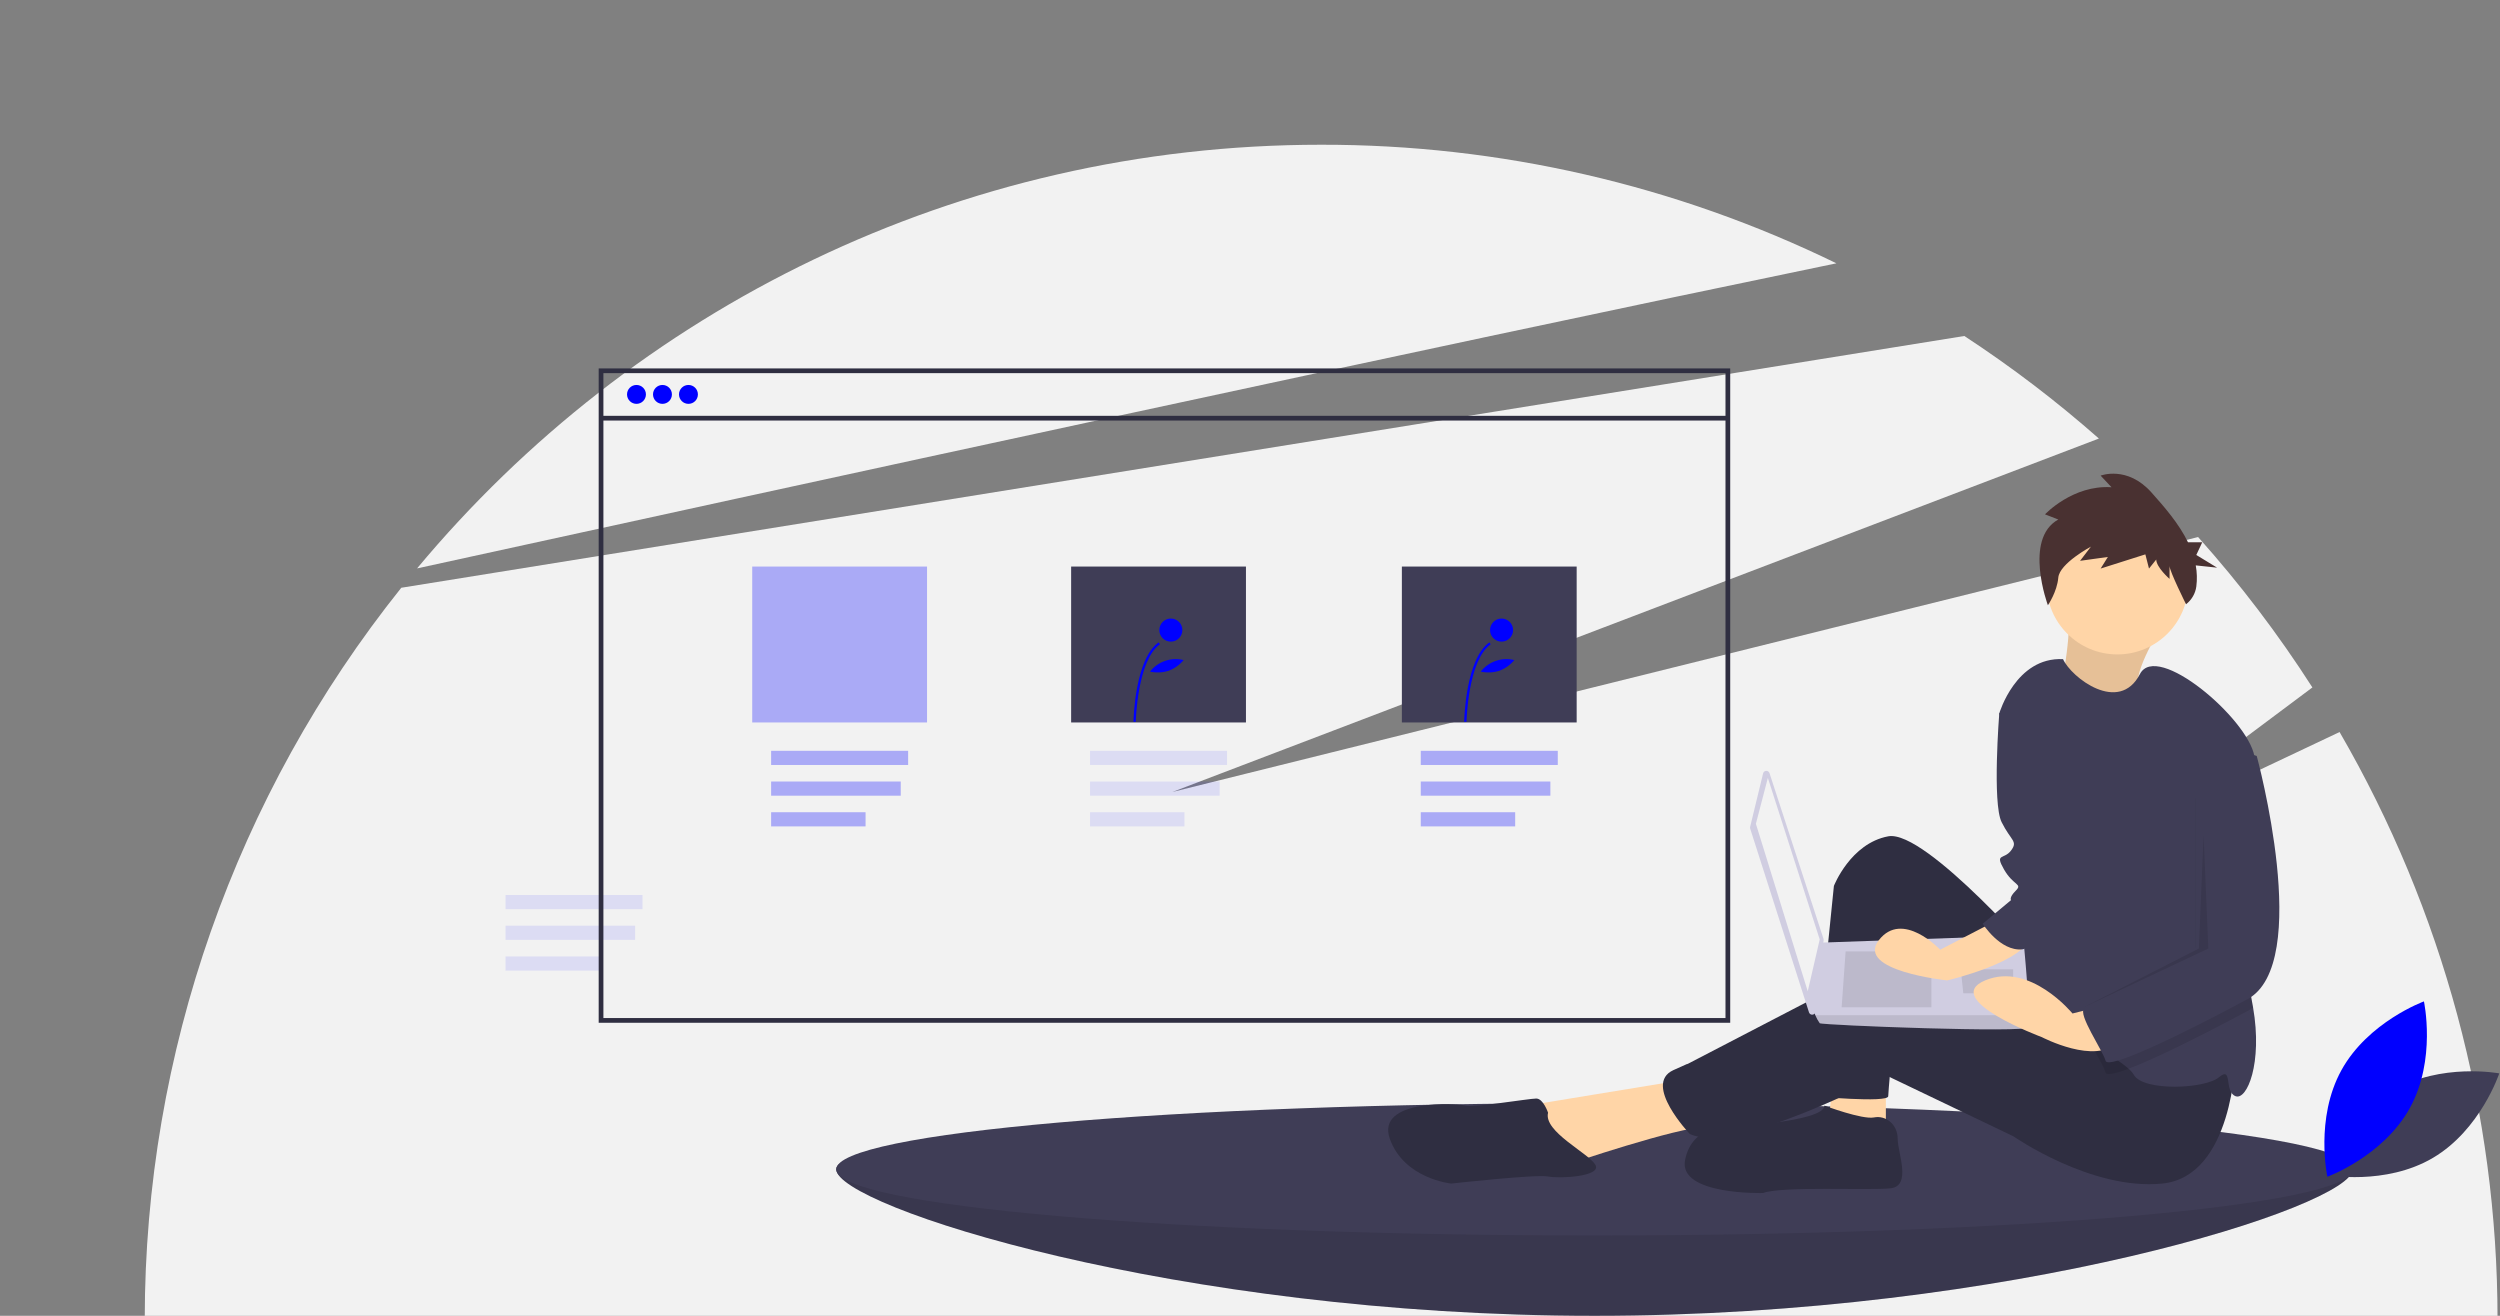 <svg width="380" height="200" viewBox="0 0 380 200" fill="none" xmlns="http://www.w3.org/2000/svg">
<rect x="0" y="0" width="380" height="200" fill="#808080" stroke="none"/>
<g clip-path="url(#clip0)">
<path d="M355.615 111.269L319.664 128.284L351.483 104.491C346.311 96.419 340.502 88.775 334.11 81.63L178.192 120.384L319.029 66.66C312.594 60.981 305.759 55.772 298.578 51.071L60.996 89.339C35.77 120.883 22.019 160.066 22 200.456H379.626C379.611 169.132 371.329 138.367 355.615 111.269Z" fill="#F2F2F2"/>
<path d="M279.133 40.024C254.741 28.127 227.952 21.962 200.813 22C145.578 22 96.195 47.046 63.394 86.398C119.562 74.091 217.354 52.788 279.133 40.024Z" fill="#F2F2F2"/>
<path d="M357.628 177.738C357.628 183.29 306.024 200 242.368 200C178.711 200 127.107 183.29 127.107 177.738C127.107 172.185 178.711 179.892 242.368 179.892C306.024 179.892 357.628 172.185 357.628 177.738Z" fill="#3F3D56"/>
<path opacity="0.1" d="M357.628 177.738C357.628 183.29 306.024 200 242.368 200C178.711 200 127.107 183.29 127.107 177.738C127.107 172.185 178.711 179.892 242.368 179.892C306.024 179.892 357.628 172.185 357.628 177.738Z" fill="black"/>
<path d="M242.368 187.792C306.024 187.792 357.628 183.291 357.628 177.738C357.628 172.185 306.024 167.684 242.368 167.684C178.711 167.684 127.107 172.185 127.107 177.738C127.107 183.291 178.711 187.792 242.368 187.792Z" fill="#3F3D56"/>
<path d="M328.251 95.747C328.251 95.747 323.615 103.1 325.271 105.091C326.926 107.082 312.849 107.131 312.849 107.131C312.849 107.131 314.964 96.436 314.341 93.974L328.251 95.747Z" fill="#FFD5A7"/>
<path opacity="0.1" d="M328.251 95.747C328.251 95.747 323.615 103.1 325.271 105.091C326.926 107.082 312.849 107.131 312.849 107.131C312.849 107.131 314.964 96.436 314.341 93.974L328.251 95.747Z" fill="black"/>
<path d="M286.652 162.668V171.286L278.034 169.49L278.752 163.386L286.652 162.668Z" fill="#FFD5A7"/>
<path d="M256.131 164.104L232.074 168.054L238.178 177.031C238.178 177.031 255.054 171.286 259.363 171.286C263.672 171.286 256.131 164.104 256.131 164.104Z" fill="#FFD5A7"/>
<path d="M310.709 146.869C310.709 146.869 292.756 126.043 287.011 127.12C281.266 128.198 278.752 134.661 278.752 134.661L275.521 166.618C275.521 166.618 287.011 167.695 287.011 166.618C287.011 165.54 289.165 142.56 289.165 142.56C289.165 142.56 306.041 179.903 315.018 155.128L310.709 146.869Z" fill="#2F2E41"/>
<path d="M339.794 160.873C339.794 160.873 339.435 178.826 328.663 179.903C317.891 180.98 306.041 172.722 306.041 172.722L286.652 163.433C286.652 163.433 263.672 175.594 256.849 172.363C256.849 172.363 249.668 164.822 254.336 162.668C259.004 160.514 254.695 162.668 254.695 162.668L282.343 148.305C282.343 148.305 287.729 146.869 297.065 150.819C306.401 154.768 318.968 156.564 318.968 156.564L339.794 160.873Z" fill="#2F2E41"/>
<path d="M321.84 99.472C315.891 99.472 311.068 94.649 311.068 88.7C311.068 82.751 315.891 77.928 321.84 77.928C327.79 77.928 332.612 82.751 332.612 88.7C332.612 94.649 327.79 99.472 321.84 99.472Z" fill="#FFD5A7"/>
<path d="M306.4 118.862L307.119 133.943C307.119 133.943 306.76 153.691 309.991 155.128C311.625 155.853 314.907 157.311 317.941 158.905C320.217 160.097 322.354 161.361 323.546 162.449C323.862 162.718 324.135 163.034 324.354 163.386C325.79 165.9 335.126 165.54 337.28 163.745C339.435 161.95 337.998 165.9 339.794 166.618C341.532 167.314 343.941 161.619 342.465 153.117C342.418 152.833 342.365 152.546 342.307 152.255C340.659 144.014 343.248 124.277 342.849 116.65C342.826 116.067 342.765 115.487 342.666 114.912C341.589 109.167 327.844 97.476 325.273 102.456C322.106 108.603 314.831 102.987 313.582 100.19C306.4 99.831 303.887 108.449 303.887 108.449L306.4 118.862Z" fill="#3F3D56"/>
<path d="M277.316 168.054C277.316 168.054 283.061 170.208 284.856 169.849C286.652 169.49 288.447 170.926 288.447 173.081C288.447 175.235 290.602 180.262 287.37 180.621C284.138 180.98 270.853 180.262 267.98 181.339C267.98 181.339 255.054 181.698 256.131 176.312C257.208 170.926 262.594 171.286 262.594 171.286C262.594 171.286 277.316 170.567 277.316 168.054Z" fill="#2F2E41"/>
<path d="M235.305 169.131C235.305 169.131 234.587 166.977 233.51 166.977C232.433 166.977 223.815 168.413 222.738 168.054C221.661 167.695 209.094 166.977 211.248 173.081C213.402 179.185 220.584 179.903 220.584 179.903C220.584 179.903 233.51 178.467 235.305 178.826C237.101 179.185 243.564 178.826 242.487 177.031C241.409 175.235 234.587 172.004 235.305 169.131Z" fill="#2F2E41"/>
<path d="M267.99 117.556L266.02 125.682C265.998 125.772 266.001 125.867 266.03 125.956L274.966 153.881C275.001 153.991 275.073 154.086 275.17 154.15C275.267 154.214 275.383 154.243 275.499 154.231C275.614 154.22 275.722 154.169 275.805 154.088C275.888 154.006 275.94 153.899 275.953 153.783L277.189 142.905C277.198 142.833 277.19 142.76 277.168 142.69L268.965 117.518C268.931 117.413 268.864 117.322 268.773 117.259C268.682 117.196 268.574 117.164 268.463 117.168C268.353 117.173 268.247 117.213 268.161 117.283C268.076 117.353 268.016 117.449 267.99 117.556Z" fill="#D0CDE1"/>
<path d="M268.714 118.242L266.896 125.214L274.777 150.677L276.596 142.795L268.714 118.242Z" fill="#F2F2F2"/>
<path d="M308.424 156.133C308.121 157.042 276.899 155.83 276.596 155.527C276.331 155.147 276.108 154.741 275.929 154.314C275.644 153.708 275.383 153.102 275.383 153.102L276.596 143.287L307.515 142.189C307.515 142.189 308.288 150.507 308.445 154.314C308.499 154.92 308.492 155.529 308.424 156.133Z" fill="#D0CDE1"/>
<path opacity="0.1" d="M280.536 144.614L279.93 153.102H293.571V144.614H280.536Z" fill="black"/>
<path opacity="0.1" d="M298.117 147.342L298.036 147.326L298.421 150.98H305.999V147.342H298.117Z" fill="black"/>
<path opacity="0.1" d="M308.424 156.133C308.121 157.042 276.899 155.83 276.596 155.527C276.331 155.147 276.108 154.741 275.929 154.314H308.445C308.499 154.92 308.492 155.529 308.424 156.133Z" fill="black"/>
<path opacity="0.1" d="M317.941 158.905C318.827 160.582 319.869 162.323 320.045 163.027C320.163 163.505 321.477 163.228 323.546 162.449C327.693 160.88 334.881 157.286 341.589 153.691C341.898 153.527 342.191 153.335 342.465 153.117C342.418 152.833 342.364 152.546 342.307 152.255C340.659 144.014 343.248 124.277 342.849 116.65L339.793 115.63L333.689 121.375V145.792C333.689 145.792 317.89 154.409 316.813 155.128C316.264 155.494 317.021 157.163 317.941 158.905Z" fill="black"/>
<path d="M304.605 139.329L294.91 144.356C294.91 144.356 289.165 138.251 285.575 142.919C281.984 147.587 295.988 149.023 295.988 149.023C295.988 149.023 308.196 146.151 308.555 142.201C308.914 138.251 304.605 139.329 304.605 139.329Z" fill="#FFD5A7"/>
<path d="M320.763 152.614L315.018 154.05C315.018 154.05 308.555 146.151 301.733 149.023C294.91 151.896 310.35 157.641 310.35 157.641C310.35 157.641 318.609 161.95 321.84 158.359C325.072 154.768 320.763 152.614 320.763 152.614Z" fill="#FFD5A7"/>
<path d="M308.196 105.217C307.837 105.576 303.887 108.449 303.887 108.449C303.887 108.449 302.81 122.093 304.246 124.966C305.682 127.838 306.76 127.838 305.682 129.275C304.605 130.711 303.169 129.634 304.605 132.147C306.041 134.661 307.478 134.302 306.4 135.379C305.323 136.456 305.682 136.815 305.682 136.815L301.374 140.406C301.374 140.406 304.017 144.616 307.363 144.306C310.709 143.996 313.582 127.838 313.582 127.838L308.196 105.217Z" fill="#3F3D56"/>
<path d="M339.794 113.835L343.025 114.912C343.025 114.912 351.643 146.51 341.589 151.896C331.535 157.282 320.404 162.668 320.045 161.232C319.686 159.795 315.736 154.05 316.813 153.332C317.891 152.614 333.689 143.996 333.689 143.996V119.58L339.794 113.835Z" fill="#3F3D56"/>
<path opacity="0.1" d="M334.946 126.941L335.664 144.176L316.634 153.153L334.228 144.176L334.946 126.941Z" fill="black"/>
<path d="M363.768 165.761C356.531 170.028 353.682 178.606 353.682 178.606C353.682 178.606 362.567 180.265 369.804 175.998C377.041 171.731 379.89 163.153 379.89 163.153C379.89 163.153 371.005 161.493 363.768 165.761Z" fill="#3F3D56"/>
<path d="M366.304 168.406C362.251 175.765 353.761 178.865 353.761 178.865C353.761 178.865 351.841 170.033 355.894 162.673C359.946 155.314 368.437 152.214 368.437 152.214C368.437 152.214 370.357 161.047 366.304 168.406Z" fill="#0000FF"/>
<path d="M96.745 61.386C97.538 61.386 98.181 60.743 98.181 59.95C98.181 59.157 97.538 58.514 96.745 58.514C95.952 58.514 95.309 59.157 95.309 59.95C95.309 60.743 95.952 61.386 96.745 61.386Z" fill="#0000FF"/>
<path d="M100.695 61.386C101.488 61.386 102.131 60.743 102.131 59.95C102.131 59.157 101.488 58.514 100.695 58.514C99.902 58.514 99.258 59.157 99.258 59.95C99.258 60.743 99.902 61.386 100.695 61.386Z" fill="#0000FF"/>
<path d="M104.645 61.386C105.438 61.386 106.081 60.743 106.081 59.95C106.081 59.157 105.438 58.514 104.645 58.514C103.851 58.514 103.208 59.157 103.208 59.95C103.208 60.743 103.851 61.386 104.645 61.386Z" fill="#0000FF"/>
<path opacity="0.3" d="M138.038 114.123H117.212V116.277H138.038V114.123Z" fill="#0000FF"/>
<path opacity="0.3" d="M136.912 118.791H117.212V120.945H136.912V118.791Z" fill="#0000FF"/>
<path opacity="0.3" d="M131.565 123.459H117.212V125.613H131.565V123.459Z" fill="#0000FF"/>
<g opacity="0.3">
<path opacity="0.3" d="M97.664 136.04H76.838V138.195H97.664V136.04Z" fill="#0000FF"/>
<path opacity="0.3" d="M96.538 140.708H76.838V142.863H96.538V140.708Z" fill="#0000FF"/>
<path opacity="0.3" d="M91.191 145.376H76.838V147.531H91.191V145.376Z" fill="#0000FF"/>
<path opacity="0.3" d="M186.512 114.123H165.686V116.277H186.512V114.123Z" fill="#0000FF"/>
<path opacity="0.3" d="M185.386 118.791H165.686V120.945H185.386V118.791Z" fill="#0000FF"/>
<path opacity="0.3" d="M180.039 123.459H165.686V125.613H180.039V123.459Z" fill="#0000FF"/>
</g>
<path opacity="0.3" d="M236.781 114.123H215.955V116.277H236.781V114.123Z" fill="#0000FF"/>
<path opacity="0.3" d="M235.655 118.791H215.955V120.945H235.655V118.791Z" fill="#0000FF"/>
<path opacity="0.3" d="M230.308 123.459H215.955V125.613H230.308V123.459Z" fill="#0000FF"/>
<path opacity="0.3" d="M140.91 86.116H114.339V109.814H140.91V86.116Z" fill="#0000FF"/>
<path d="M189.384 86.116H162.813V109.814H189.384V86.116Z" fill="#3F3D56"/>
<path d="M239.653 86.116H213.083V109.814H239.653V86.116Z" fill="#3F3D56"/>
<path d="M172.637 109.715L172.286 109.708C172.294 109.32 172.513 100.171 176.115 97.642L176.316 97.929C172.86 100.355 172.639 109.621 172.637 109.715Z" fill="#0000FF"/>
<path d="M177.968 97.526C178.936 97.526 179.721 96.741 179.721 95.773C179.721 94.805 178.936 94.02 177.968 94.02C177 94.02 176.215 94.805 176.215 95.773C176.215 96.741 177 97.526 177.968 97.526Z" fill="#0000FF"/>
<path d="M177.614 101.962C176.702 102.248 175.731 102.29 174.798 102.084C175.39 101.329 176.188 100.763 177.096 100.451C178.003 100.14 178.981 100.098 179.911 100.33C179.301 101.066 178.509 101.629 177.614 101.962Z" fill="#0000FF"/>
<path d="M222.906 109.715L222.556 109.708C222.563 109.32 222.782 100.171 226.384 97.642L226.585 97.929C223.129 100.355 222.908 109.621 222.906 109.715Z" fill="#0000FF"/>
<path d="M228.237 97.526C229.205 97.526 229.99 96.741 229.99 95.773C229.99 94.805 229.205 94.02 228.237 94.02C227.269 94.02 226.485 94.805 226.485 95.773C226.485 96.741 227.269 97.526 228.237 97.526Z" fill="#0000FF"/>
<path d="M227.883 101.962C226.971 102.248 226 102.29 225.067 102.084C225.66 101.329 226.458 100.763 227.365 100.451C228.272 100.14 229.25 100.098 230.18 100.33C229.571 101.066 228.779 101.629 227.883 101.962Z" fill="#0000FF"/>
<path d="M262.993 155.461H91V56H262.993V155.461ZM91.718 154.743H262.275V56.718H91.718V154.743Z" fill="#2F2E41"/>
<path d="M262.634 63.205H91.359V63.923H262.634V63.205Z" fill="#2F2E41"/>
<path d="M312.862 78.966L310.841 78.181C310.841 78.181 315.068 73.667 320.949 74.06L319.295 72.294C319.295 72.294 323.338 70.724 327.014 74.845C328.946 77.011 331.182 79.557 332.576 82.426H334.741L333.837 84.355L337 86.285L333.754 85.938C333.947 86.995 333.977 88.074 333.842 89.139C333.703 90.204 333.142 91.176 332.278 91.848C332.278 91.848 329.771 86.815 329.771 86.03V87.992C329.771 87.992 327.749 86.226 327.749 85.049L326.647 86.422L326.095 84.264L319.295 86.422L320.398 84.656L316.171 85.245L317.825 83.086C317.825 83.086 313.046 85.638 312.862 87.796C312.679 89.955 311.28 92 311.28 92C311.28 92 307.532 81.909 312.862 78.966Z" fill="#493131"/>
</g>
<defs>
<clipPath id="clip0">
<rect width="379.89" height="200" fill="white"/>
</clipPath>
</defs>
</svg>
